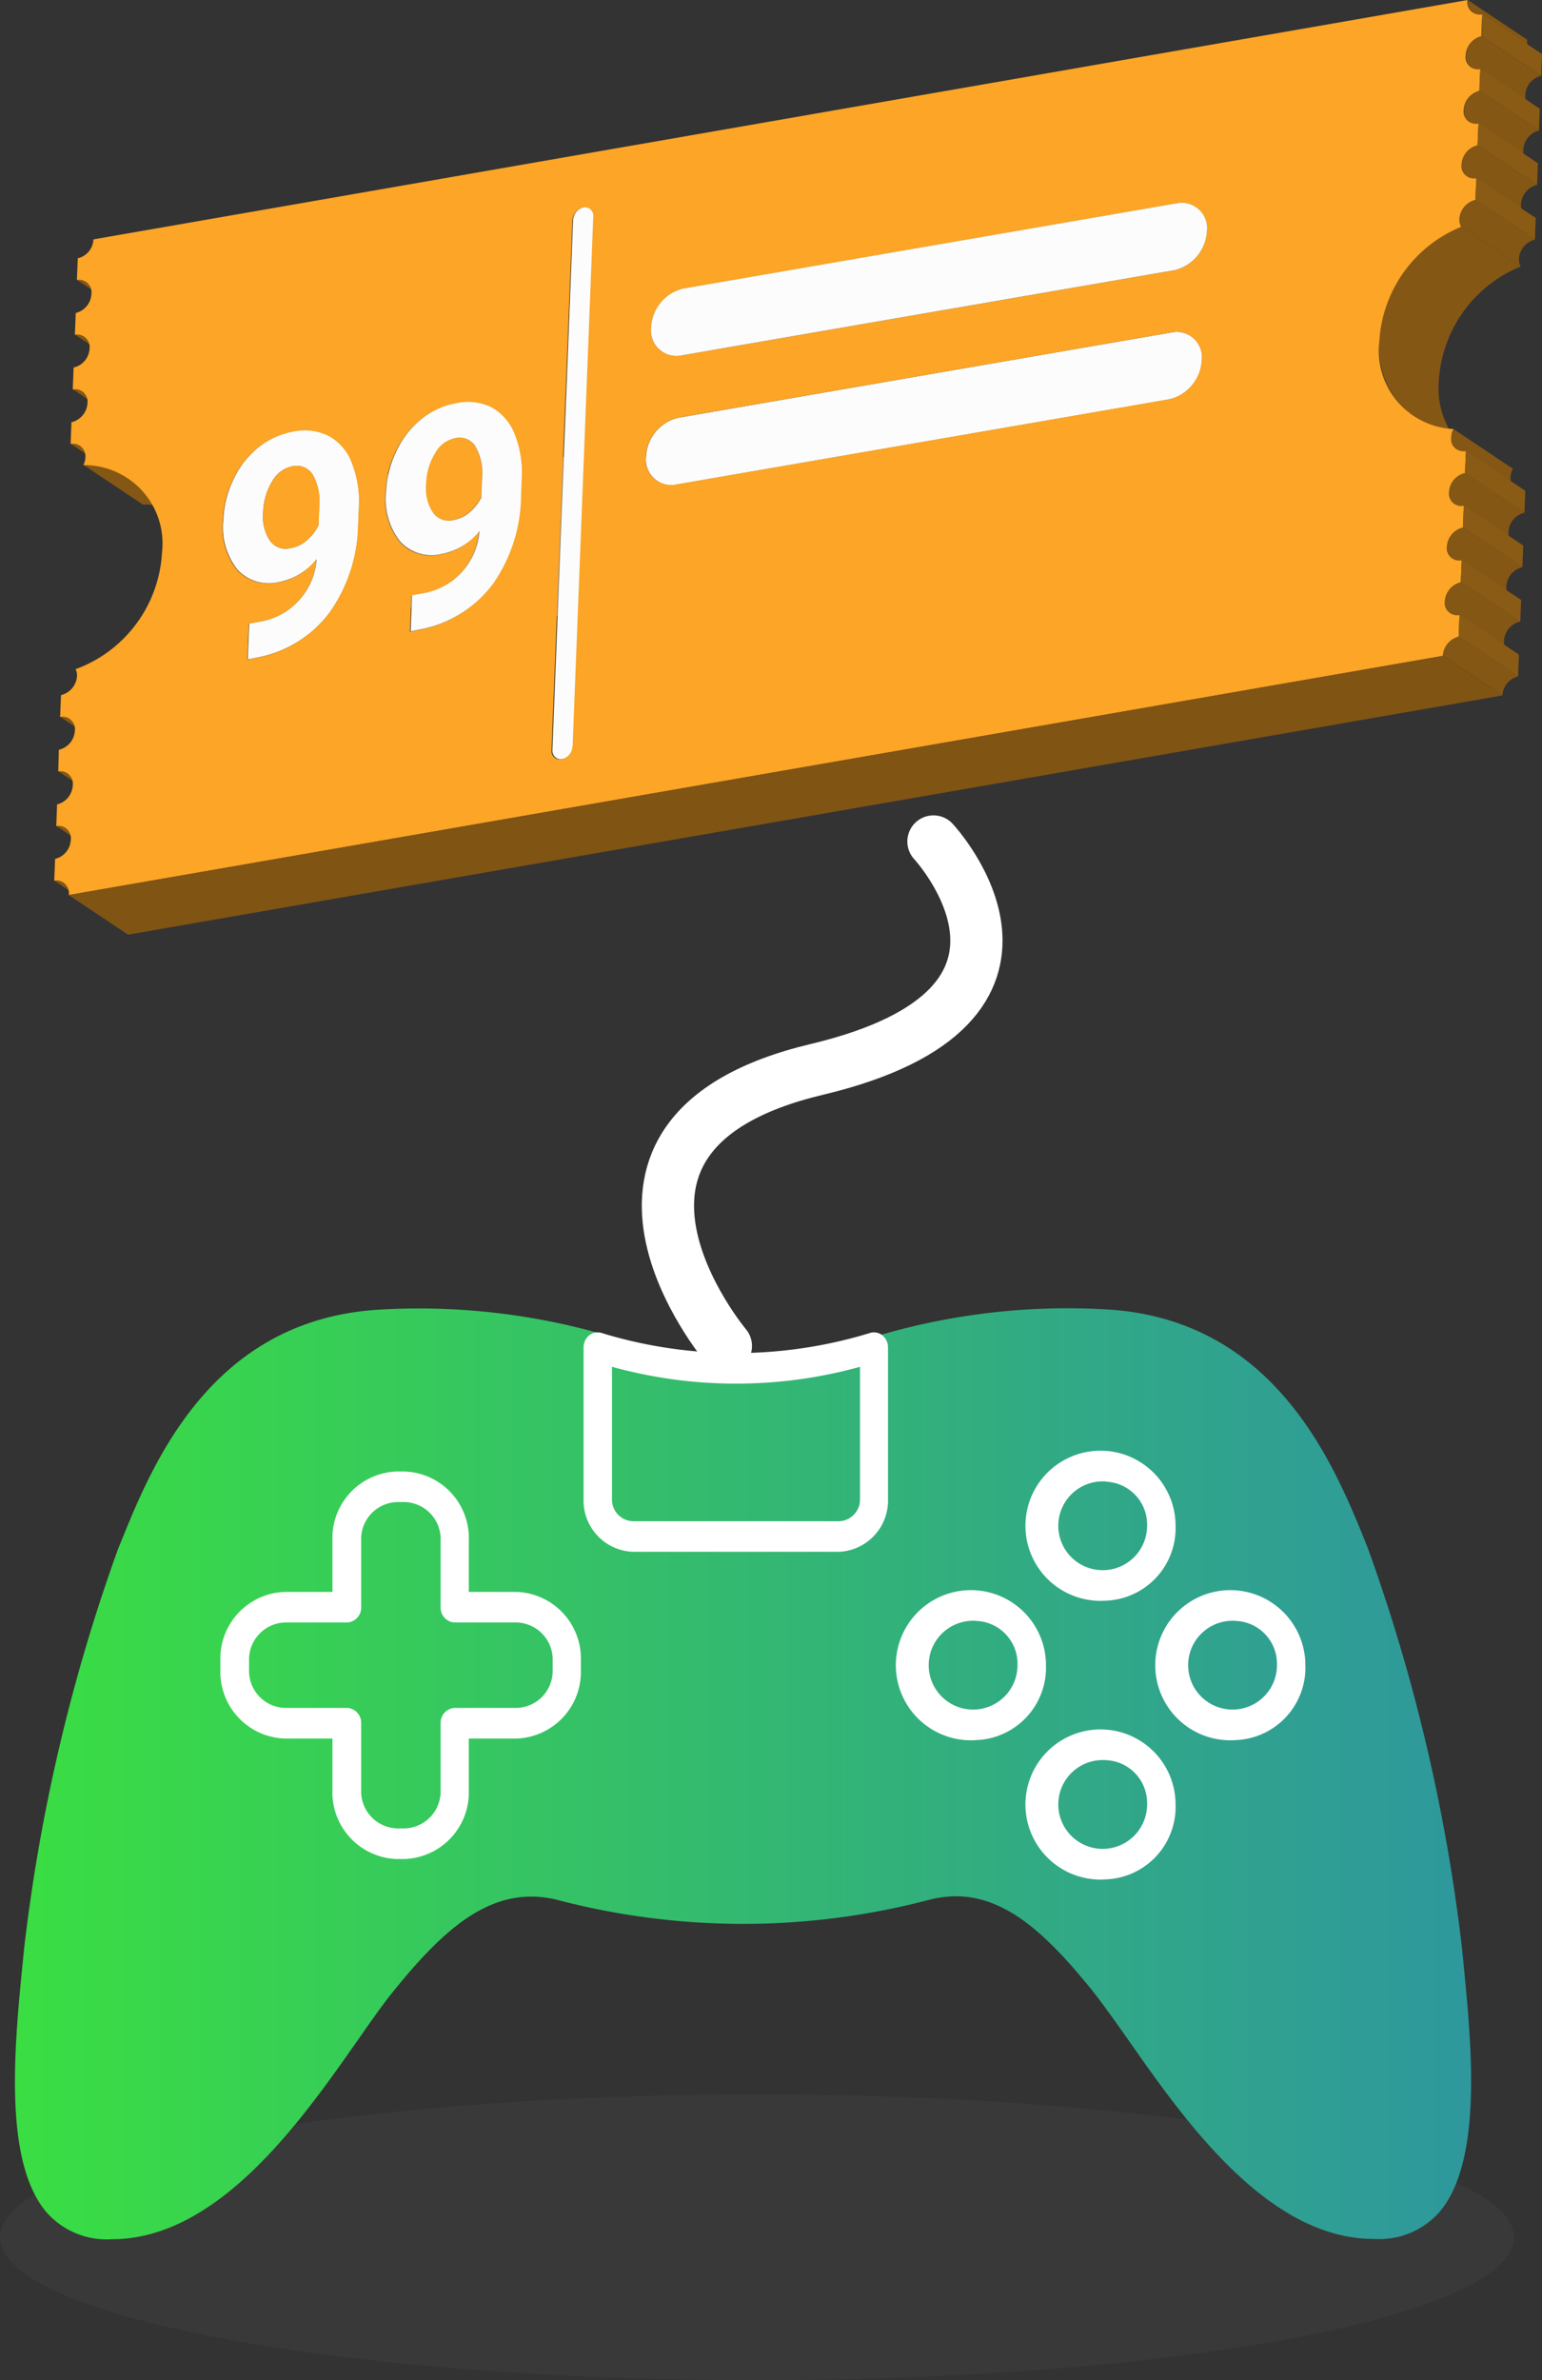 <svg xmlns="http://www.w3.org/2000/svg" xmlns:xlink="http://www.w3.org/1999/xlink" width="29.52" height="45.559" viewBox="0 0 29.52 45.559"><rect x="0" y="0" width="29.52" height="45.559" fill="#333333" stroke="none"/><defs><style>.a,.cf{fill:none;}.b{opacity:0.8;}.c{fill:#424242;opacity:0.5;}.d{isolation:isolate;}.e{clip-path:url(#a);}.f{fill:#855714;}.g{clip-path:url(#b);}.h{clip-path:url(#c);}.i{clip-path:url(#d);}.j{clip-path:url(#e);}.k{clip-path:url(#f);}.l{clip-path:url(#g);}.m{clip-path:url(#h);}.n{clip-path:url(#i);}.o{clip-path:url(#j);}.p{clip-path:url(#k);}.q{clip-path:url(#l);}.r{clip-path:url(#m);}.s{clip-path:url(#n);}.t{clip-path:url(#o);}.u{fill:#858585;}.v{clip-path:url(#p);}.w{clip-path:url(#q);}.x{clip-path:url(#r);}.y{clip-path:url(#s);}.z{clip-path:url(#t);}.aa{clip-path:url(#u);}.ab{clip-path:url(#v);}.ac{clip-path:url(#w);}.ad{fill:#8a5b15;}.ae{clip-path:url(#x);}.af{fill:#805413;}.ag{clip-path:url(#y);}.ah{fill:gray;}.ai{clip-path:url(#z);}.aj{clip-path:url(#aa);}.ak{fill:#8a8a8a;}.al{clip-path:url(#ab);}.am{clip-path:url(#ac);}.an{clip-path:url(#ad);}.ao{clip-path:url(#ae);}.ap{clip-path:url(#af);}.aq{clip-path:url(#ag);}.ar{fill:#fcfcfc;}.as{clip-path:url(#ah);}.at{clip-path:url(#ai);}.au{clip-path:url(#aj);}.av{clip-path:url(#ak);}.aw{clip-path:url(#al);}.ax{clip-path:url(#am);}.ay{clip-path:url(#an);}.az{clip-path:url(#ao);}.ba{clip-path:url(#ap);}.bb{clip-path:url(#aq);}.bc{clip-path:url(#ar);}.bd{clip-path:url(#as);}.be{clip-path:url(#at);}.bf{clip-path:url(#au);}.bg{clip-path:url(#av);}.bh{clip-path:url(#aw);}.bi{clip-path:url(#ax);}.bj{clip-path:url(#ay);}.bk{clip-path:url(#az);}.bl{clip-path:url(#ba);}.bm{clip-path:url(#bb);}.bn{clip-path:url(#bc);}.bo{clip-path:url(#bd);}.bp{clip-path:url(#be);}.bq{clip-path:url(#bf);}.br{clip-path:url(#bg);}.bs{clip-path:url(#bh);}.bt{clip-path:url(#bi);}.bu{clip-path:url(#bj);}.bv{clip-path:url(#bk);}.bw{clip-path:url(#bl);}.bx{clip-path:url(#bm);}.by{clip-path:url(#bn);}.bz{clip-path:url(#bo);}.ca{clip-path:url(#bp);}.cb{fill:#fca526;}.cc{clip-path:url(#bq);}.cd{clip-path:url(#br);}.ce{fill:url(#bs);}.cf{stroke:#fff;stroke-linecap:round;stroke-miterlimit:10;}.cg{fill:#fff;}</style><clipPath id="a"><path class="a" d="M1498.326,1213.93l1.137.759a.232.232,0,0,0-.172-.033l-1.138-.759A.233.233,0,0,1,1498.326,1213.93Z" transform="translate(-1498.154 -1213.893)"/></clipPath><clipPath id="b"><path class="a" d="M1498.241,1216.211l1.137.76a.237.237,0,0,0-.175-.034l-1.137-.76A.238.238,0,0,1,1498.241,1216.211Z" transform="translate(-1498.066 -1216.173)"/></clipPath><clipPath id="c"><path class="a" d="M1498.154,1218.492l1.138.759a.242.242,0,0,0-.177-.034l-1.137-.759A.242.242,0,0,1,1498.154,1218.492Z" transform="translate(-1497.977 -1218.454)"/></clipPath><clipPath id="d"><path class="a" d="M1498.064,1220.764l1.138.759a.237.237,0,0,0-.176-.033l-1.138-.759A.236.236,0,0,1,1498.064,1220.764Z" transform="translate(-1497.888 -1220.727)"/></clipPath><clipPath id="e"><path class="a" d="M1499.262,1221.856l1.138.759a1.454,1.454,0,0,0-.842-.239l-1.137-.759A1.454,1.454,0,0,1,1499.262,1221.856Z" transform="translate(-1498.42 -1221.618)"/></clipPath><clipPath id="f"><path class="a" d="M1497.63,1232.15l1.138.759a.243.243,0,0,0-.178-.033l-1.138-.759A.242.242,0,0,1,1497.63,1232.15Z" transform="translate(-1497.452 -1232.113)"/></clipPath><clipPath id="g"><path class="a" d="M1506.3,1221.638a1.713,1.713,0,0,0-.483.611l-1.138-.759a1.712,1.712,0,0,1,.483-.611Z" transform="translate(-1504.68 -1220.879)"/></clipPath><clipPath id="h"><path class="a" d="M1505.585,1222.969a1.926,1.926,0,0,0-.2.776l-1.138-.759a1.933,1.933,0,0,1,.2-.776Z" transform="translate(-1504.25 -1222.21)"/></clipPath><clipPath id="i"><path class="a" d="M1507.545,1220.976a1.5,1.5,0,0,0-.674.3l-1.137-.759a1.5,1.5,0,0,1,.674-.3Z" transform="translate(-1505.733 -1220.217)"/></clipPath><clipPath id="j"><path class="a" d="M1497.544,1234.421l1.138.759a.234.234,0,0,0-.172-.033l-1.137-.759A.233.233,0,0,1,1497.544,1234.421Z" transform="translate(-1497.372 -1234.384)"/></clipPath><clipPath id="k"><path class="a" d="M1497.457,1236.7l1.137.759a.236.236,0,0,0-.174-.032l-1.137-.76A.238.238,0,0,1,1497.457,1236.7Z" transform="translate(-1497.283 -1236.664)"/></clipPath><clipPath id="l"><path class="a" d="M1505.385,1224.659a1.312,1.312,0,0,0,.269.963l-1.138-.759a1.314,1.314,0,0,1-.269-.963Z" transform="translate(-1504.246 -1223.9)"/></clipPath><clipPath id="m"><path class="a" d="M1509.009,1221.04a1.03,1.03,0,0,0-.67-.087l-1.138-.759a1.031,1.031,0,0,1,.67.087Z" transform="translate(-1507.201 -1220.174)"/></clipPath><clipPath id="n"><path class="a" d="M1509.872,1221.21c-.024-.016-.049-.031-.074-.044l-1.138-.76c.026.014.051.028.074.045Z" transform="translate(-1508.66 -1220.406)"/></clipPath><clipPath id="o"><path class="a" d="M1506.752,1221.71l1.137.759a.369.369,0,0,0-.278-.05.569.569,0,0,0-.389.289,1.2,1.2,0,0,0-.173.6.829.829,0,0,0,.126.529.38.38,0,0,0,.1.1l-1.137-.759a.381.381,0,0,1-.1-.1.832.832,0,0,1-.125-.529,1.2,1.2,0,0,1,.173-.6.571.571,0,0,1,.389-.289A.368.368,0,0,1,1506.752,1221.71Z" transform="translate(-1505.911 -1221.653)"/></clipPath><clipPath id="p"><path class="a" d="M1508.88,1222.536a.424.424,0,0,1,.111.112l-1.138-.759a.428.428,0,0,0-.111-.113Z" transform="translate(-1507.743 -1221.777)"/></clipPath><clipPath id="q"><path class="a" d="M1505.973,1226.757a.762.762,0,0,0,.147.128l-1.137-.759a.748.748,0,0,1-.147-.128l.569.38.075.05.148.1.214.142A1.462,1.462,0,0,1,1505.973,1226.757Z" transform="translate(-1504.835 -1225.998)"/></clipPath><clipPath id="r"><path class="a" d="M1507.577,1225.747l-.033-.019-1.138-.759.033.019Z" transform="translate(-1506.407 -1224.968)"/></clipPath><clipPath id="s"><path class="a" d="M1497.364,1238.974l1.138.759a.229.229,0,0,0-.17-.033l-1.138-.759A.227.227,0,0,1,1497.364,1238.974Z" transform="translate(-1497.194 -1238.937)"/></clipPath><clipPath id="t"><path class="a" d="M1507.879,1225.8a.412.412,0,0,1-.263-.03l-1.137-.759a.413.413,0,0,0,.263.029Z" transform="translate(-1506.479 -1225.01)"/></clipPath><clipPath id="u"><path class="a" d="M1509.122,1222.781a1.05,1.05,0,0,1,.122.621l-1.137-.759a1.048,1.048,0,0,0-.122-.622l.569.38.222.149.144.1.069.046A.966.966,0,0,1,1509.122,1222.781Z" transform="translate(-1507.984 -1222.022)"/></clipPath><clipPath id="v"><path class="a" d="M1508.822,1220.5l1.137.759a1.019,1.019,0,0,1,.365.468l-1.138-.759A1.013,1.013,0,0,0,1508.822,1220.5Z" transform="translate(-1508.822 -1220.503)"/></clipPath><clipPath id="w"><path class="a" d="M1508.512,1225.486a.621.621,0,0,1-.323.159l-1.137-.759a.624.624,0,0,0,.323-.159Z" transform="translate(-1507.051 -1224.727)"/></clipPath><clipPath id="x"><path class="a" d="M1507.969,1224.113l1.137.759a.877.877,0,0,1-.214.282l-1.137-.759A.885.885,0,0,0,1507.969,1224.113Z" transform="translate(-1507.755 -1224.113)"/></clipPath><clipPath id="y"><path class="a" d="M1506.293,1226.649l-1.138-.759a.881.881,0,0,0,.66.107,1.191,1.191,0,0,0,.711-.437l1.138.759a1.2,1.2,0,0,1-.712.437A.883.883,0,0,1,1506.293,1226.649Z" transform="translate(-1505.155 -1225.56)"/></clipPath><clipPath id="z"><path class="a" d="M1509.617,1221.523l1.138.759a1.992,1.992,0,0,1,.134.849l-1.138-.759A1.992,1.992,0,0,0,1509.617,1221.523Z" transform="translate(-1509.617 -1221.523)"/></clipPath><clipPath id="aa"><path class="a" d="M1513.088,1220.465a1.684,1.684,0,0,0-.484.611l-1.137-.759a1.678,1.678,0,0,1,.483-.611Z" transform="translate(-1511.467 -1219.706)"/></clipPath><clipPath id="ab"><path class="a" d="M1506.819,1225.56l1.138.759a1.3,1.3,0,0,1-1.122,1.2l-1.138-.759A1.3,1.3,0,0,0,1506.819,1225.56Z" transform="translate(-1505.697 -1225.56)"/></clipPath><clipPath id="ac"><path class="a" d="M1512.372,1221.8a1.935,1.935,0,0,0-.2.776l-1.137-.759a1.926,1.926,0,0,1,.2-.776Z" transform="translate(-1511.037 -1221.037)"/></clipPath><clipPath id="ad"><path class="a" d="M1520.186,1211.623a.269.269,0,0,0-.209.246l-1.138-.759a.27.27,0,0,1,.209-.247h0l1.137.759Z" transform="translate(-1518.839 -1210.864)"/></clipPath><clipPath id="ae"><path class="a" d="M1514.331,1219.8a1.5,1.5,0,0,0-.674.3l-1.138-.759a1.5,1.5,0,0,1,.674-.3Z" transform="translate(-1512.519 -1219.044)"/></clipPath><clipPath id="af"><path class="a" d="M1520.549,1211.643a.158.158,0,0,0-.117-.023l-1.137-.759a.157.157,0,0,1,.117.023Z" transform="translate(-1519.295 -1210.858)"/></clipPath><clipPath id="ag"><path class="a" d="M1519.549,1210.914l1.138.759a.173.173,0,0,1,.072.155l-1.138-.759A.174.174,0,0,0,1519.549,1210.914Z" transform="translate(-1519.549 -1210.914)"/></clipPath><clipPath id="ah"><path class="a" d="M1507.609,1224.034l1.138.759a2.989,2.989,0,0,1-.544,1.711,2.257,2.257,0,0,1-1.387.867l-1.138-.759a2.254,2.254,0,0,0,1.387-.866A2.985,2.985,0,0,0,1507.609,1224.034Z" transform="translate(-1505.678 -1224.034)"/></clipPath><clipPath id="ai"><path class="a" d="M1512.172,1223.486a1.314,1.314,0,0,0,.268.963l-1.137-.759a1.311,1.311,0,0,1-.269-.963Z" transform="translate(-1511.032 -1222.727)"/></clipPath><clipPath id="aj"><path class="a" d="M1515.8,1219.867a1.029,1.029,0,0,0-.669-.087l-1.138-.759a1.031,1.031,0,0,1,.67.087Z" transform="translate(-1513.988 -1219.001)"/></clipPath><clipPath id="ak"><path class="a" d="M1516.653,1220.033c-.022-.015-.045-.028-.069-.041l-1.137-.759c.023.013.046.027.068.042Z" transform="translate(-1515.447 -1219.233)"/></clipPath><clipPath id="al"><path class="a" d="M1513.536,1220.536l1.137.76a.37.37,0,0,0-.279-.049.566.566,0,0,0-.385.288,1.2,1.2,0,0,0-.172.6.829.829,0,0,0,.125.529l-1.137-.759a.825.825,0,0,1-.125-.529,1.186,1.186,0,0,1,.172-.6.566.566,0,0,1,.385-.289A.374.374,0,0,1,1513.536,1220.536Z" transform="translate(-1512.699 -1220.48)"/></clipPath><clipPath id="am"><path class="a" d="M1515.661,1221.361a.413.413,0,0,1,.11.114l-1.138-.759a.4.4,0,0,0-.11-.114Z" transform="translate(-1514.524 -1220.602)"/></clipPath><clipPath id="an"><path class="a" d="M1512.76,1225.584a.776.776,0,0,0,.148.13l-1.137-.76a.778.778,0,0,1-.148-.13l.569.38.075.05.074.05.146.1.141.094A1.315,1.315,0,0,1,1512.76,1225.584Z" transform="translate(-1511.622 -1224.825)"/></clipPath><clipPath id="ao"><path class="a" d="M1514.211,1224.436l-1.138-.759a.371.371,0,0,1-.1-.1l1.137.759A.365.365,0,0,0,1514.211,1224.436Z" transform="translate(-1512.974 -1223.575)"/></clipPath><clipPath id="ap"><path class="a" d="M1514.763,1220.85l1.138.759a1.021,1.021,0,0,1,.125.621l-1.138-.759A1.019,1.019,0,0,0,1514.763,1220.85Z" transform="translate(-1514.763 -1220.85)"/></clipPath><clipPath id="aq"><path class="a" d="M1515.6,1219.323l1.138.759a1.028,1.028,0,0,1,.37.471l-1.137-.759A1.028,1.028,0,0,0,1515.6,1219.323Z" transform="translate(-1515.596 -1219.323)"/></clipPath><clipPath id="ar"><path class="a" d="M1514.328,1224.424l-1.138-.759a.4.4,0,0,0,.3.048.622.622,0,0,0,.323-.159l1.137.759a.622.622,0,0,1-.323.159A.4.4,0,0,1,1514.328,1224.424Z" transform="translate(-1513.19 -1223.554)"/></clipPath><clipPath id="as"><path class="a" d="M1514.756,1222.94l1.137.759a.885.885,0,0,1-.214.282l-1.137-.759A.9.9,0,0,0,1514.756,1222.94Z" transform="translate(-1514.542 -1222.94)"/></clipPath><clipPath id="at"><path class="a" d="M1513.081,1225.477l-1.137-.76a.873.873,0,0,0,.658.106,1.194,1.194,0,0,0,.712-.436l1.137.759a1.192,1.192,0,0,1-.711.437A.88.88,0,0,1,1513.081,1225.477Z" transform="translate(-1511.944 -1224.387)"/></clipPath><clipPath id="au"><path class="a" d="M1516.4,1220.35l1.137.759a2,2,0,0,1,.131.849l-1.137-.759A2,2,0,0,0,1516.4,1220.35Z" transform="translate(-1516.404 -1220.35)"/></clipPath><clipPath id="av"><path class="a" d="M1513.606,1224.387l1.137.759a1.305,1.305,0,0,1-1.122,1.2l-1.137-.759A1.306,1.306,0,0,0,1513.606,1224.387Z" transform="translate(-1512.484 -1224.387)"/></clipPath><clipPath id="aw"><path class="a" d="M1514.392,1222.862l1.137.76a2.979,2.979,0,0,1-.54,1.71,2.265,2.265,0,0,1-1.387.866l-1.137-.759a2.261,2.261,0,0,0,1.386-.867A2.982,2.982,0,0,0,1514.392,1222.862Z" transform="translate(-1512.465 -1222.862)"/></clipPath><clipPath id="ax"><path class="a" d="M1523.231,1215.761a.523.523,0,0,0,.217.471l-1.138-.759a.524.524,0,0,1-.216-.47l1.137.759-1.137-.759h0a.8.8,0,0,1,.623-.742l1.137.759A.8.8,0,0,0,1523.231,1215.761Z" transform="translate(-1522.093 -1214.26)"/></clipPath><clipPath id="ay"><path class="a" d="M1523.7,1217.661l-1.138-.759a.486.486,0,0,0,.357.069l1.138.759A.484.484,0,0,1,1523.7,1217.661Z" transform="translate(-1522.565 -1216.902)"/></clipPath><clipPath id="az"><path class="a" d="M1523.021,1221.144a.524.524,0,0,0,.217.47l-1.137-.759a.524.524,0,0,1-.217-.471l1.137.759-1.137-.759h0a.805.805,0,0,1,.623-.742l1.138.759A.8.8,0,0,0,1523.021,1221.144Z" transform="translate(-1521.883 -1219.643)"/></clipPath><clipPath id="ba"><path class="a" d="M1523.493,1223.044l-1.137-.759a.484.484,0,0,0,.357.069l1.137.759A.485.485,0,0,1,1523.493,1223.044Z" transform="translate(-1522.356 -1222.285)"/></clipPath><clipPath id="bb"><path class="a" d="M1519.116,1234.246a.174.174,0,0,0,.072.158l-1.138-.759a.175.175,0,0,1-.072-.158Z" transform="translate(-1517.979 -1233.487)"/></clipPath><clipPath id="bc"><path class="a" d="M1519.274,1234.324l-1.138-.759a.16.16,0,0,0,.12.023.269.269,0,0,0,.206-.249l1.137.759a.269.269,0,0,1-.206.249A.161.161,0,0,1,1519.274,1234.324Z" transform="translate(-1518.136 -1233.338)"/></clipPath><clipPath id="bd"><path class="a" d="M1545.16,1211.453c-.047-.01-.093-.062-.133-.089l-.436-.291-.569-.38a.485.485,0,0,1,.359.069l1.138.759A.486.486,0,0,0,1545.16,1211.453Z" transform="translate(-1544.023 -1210.685)"/></clipPath><clipPath id="be"><path class="a" d="M1544.323,1210.854l1.138.759a.518.518,0,0,1,.214.466.809.809,0,0,1-.623.746l-1.138-.76a.808.808,0,0,0,.624-.746A.518.518,0,0,0,1544.323,1210.854Z" transform="translate(-1543.914 -1210.854)"/></clipPath><clipPath id="bf"><path class="a" d="M1544.951,1216.837c-.023,0-.046-.03-.066-.044l-.137-.091-.144-.1-.073-.049-.149-.1-.569-.38a.489.489,0,0,1,.359.069l1.137.759A.488.488,0,0,0,1544.951,1216.837Z" transform="translate(-1543.813 -1216.069)"/></clipPath><clipPath id="bg"><path class="a" d="M1544.114,1216.237l1.137.759a.521.521,0,0,1,.215.467.809.809,0,0,1-.624.746l-1.138-.759a.808.808,0,0,0,.624-.746A.518.518,0,0,0,1544.114,1216.237Z" transform="translate(-1543.704 -1216.237)"/></clipPath><clipPath id="bh"><path class="a" d="M1557.4,1203.228l-1.137-.759a.268.268,0,0,1-.107-.243l1.137.759A.268.268,0,0,0,1557.4,1203.228Z" transform="translate(-1556.159 -1202.226)"/></clipPath><clipPath id="bi"><path class="a" d="M1557.321,1205.091l-1.137-.759a.26.26,0,0,1-.106-.232.394.394,0,0,1,.3-.366l1.137.759a.394.394,0,0,0-.3.366A.259.259,0,0,0,1557.321,1205.091Z" transform="translate(-1556.077 -1203.734)"/></clipPath><clipPath id="bj"><path class="a" d="M1557.231,1207.366l-1.137-.759a.251.251,0,0,1-.1-.227.4.4,0,0,1,.3-.366l1.137.759a.4.4,0,0,0-.3.366A.253.253,0,0,0,1557.231,1207.366Z" transform="translate(-1555.988 -1206.014)"/></clipPath><clipPath id="bk"><path class="a" d="M1557.144,1209.642l-1.137-.759a.258.258,0,0,1-.107-.231.4.4,0,0,1,.306-.367l1.138.76a.4.4,0,0,0-.307.366A.259.259,0,0,0,1557.144,1209.642Z" transform="translate(-1555.9 -1208.285)"/></clipPath><clipPath id="bl"><path class="a" d="M1554.27,1216.079l-1.138-.759a1.6,1.6,0,0,1-.663-1.441,2.525,2.525,0,0,1,1.567-2.194l1.138.759a2.524,2.524,0,0,0-1.567,2.194A1.6,1.6,0,0,0,1554.27,1216.079Z" transform="translate(-1552.468 -1211.685)"/></clipPath><clipPath id="bm"><path class="a" d="M1556.706,1221.266l-1.137-.759a.252.252,0,0,1-.1-.227.357.357,0,0,1,.045-.161l1.138.76a.349.349,0,0,0-.046.161A.251.251,0,0,0,1556.706,1221.266Z" transform="translate(-1555.464 -1220.119)"/></clipPath><clipPath id="bn"><path class="a" d="M1556.619,1223.305l-1.138-.759a.256.256,0,0,1-.105-.231.4.4,0,0,1,.306-.363l1.137.759a.4.4,0,0,0-.306.363A.256.256,0,0,0,1556.619,1223.305Z" transform="translate(-1555.375 -1221.952)"/></clipPath><clipPath id="bo"><path class="a" d="M1556.529,1225.578l-1.138-.759a.253.253,0,0,1-.1-.227.4.4,0,0,1,.306-.366l1.138.759a.4.4,0,0,0-.307.366A.252.252,0,0,0,1556.529,1225.578Z" transform="translate(-1555.286 -1224.225)"/></clipPath><clipPath id="bp"><path class="a" d="M1556.442,1227.858l-1.138-.759a.254.254,0,0,1-.106-.227.4.4,0,0,1,.306-.367l1.138.759a.4.4,0,0,0-.306.367A.252.252,0,0,0,1556.442,1227.858Z" transform="translate(-1555.198 -1226.505)"/></clipPath><clipPath id="bq"><path class="a" d="M1556.117,1210.566l1.138.759a.4.4,0,0,0-.306.367.28.28,0,0,0,.033.147l-1.138-.759a.286.286,0,0,1-.034-.147A.4.4,0,0,1,1556.117,1210.566Z" transform="translate(-1555.811 -1210.566)"/></clipPath><clipPath id="br"><path class="a" d="M1555.42,1228.778l1.137.759a.4.4,0,0,0-.3.366l-1.138-.759A.4.4,0,0,1,1555.42,1228.778Z" transform="translate(-1555.117 -1228.778)"/></clipPath><linearGradient id="bs" y1="0.5" x2="1" y2="0.5" gradientUnits="objectBoundingBox"><stop offset="0" stop-color="#ffa726"/><stop offset="0" stop-color="#c3bb31"/><stop offset="0" stop-color="#3adf41"/><stop offset="0.614" stop-color="#32b07c"/><stop offset="1" stop-color="#2e979e"/></linearGradient></defs><g class="b" transform="translate(0 40.089)"><ellipse class="c" cx="14.491" cy="2.735" rx="14.491" ry="2.735"/></g><g transform="translate(1.036 0)"><g class="d"><g class="d" transform="translate(0.441 5.355)"><g class="e"><g class="d"><path class="f" d="M1498.326,1213.93l1.138.759a.234.234,0,0,0-.172-.033l-1.138-.759a.233.233,0,0,1,.172.033" transform="translate(-1498.154 -1213.893)"/></g></g></g><g class="d" transform="translate(0.4 6.402)"><g class="g"><g class="d"><path class="f" d="M1498.241,1216.211l1.137.759a.238.238,0,0,0-.175-.034l-1.137-.76a.238.238,0,0,1,.175.034" transform="translate(-1498.066 -1216.173)"/></g></g></g><g class="d" transform="translate(0.359 7.449)"><g class="h"><g class="d"><path class="f" d="M1498.154,1218.492l1.138.759a.242.242,0,0,0-.177-.034l-1.137-.759a.242.242,0,0,1,.177.034" transform="translate(-1497.977 -1218.454)"/></g></g></g><g class="d" transform="translate(0.319 8.492)"><g class="i"><g class="d"><path class="f" d="M1498.064,1220.764l1.138.759a.237.237,0,0,0-.176-.033l-1.138-.759a.236.236,0,0,1,.176.033" transform="translate(-1497.888 -1220.727)"/></g></g></g><g class="d" transform="translate(0.563 8.901)"><g class="j"><g class="d"><path class="f" d="M1499.262,1221.856l1.138.759a1.454,1.454,0,0,0-.842-.239l-1.137-.759a1.454,1.454,0,0,1,.842.239" transform="translate(-1498.42 -1221.618)"/></g></g></g><g class="d" transform="translate(0.118 13.718)"><g class="k"><g class="d"><path class="f" d="M1497.63,1232.15l1.138.759a.243.243,0,0,0-.178-.033l-1.138-.759a.242.242,0,0,1,.178.033" transform="translate(-1497.452 -1232.113)"/></g></g></g><g class="d" transform="translate(3.436 8.562)"><g class="l"><g class="d" transform="translate(-0.199 -0.324)"><path class="f" d="M1506.346,1220.325l1.138.759c-.024-.016-.049-.031-.074-.044a1.03,1.03,0,0,0-.67-.087,1.5,1.5,0,0,0-.674.3,1.713,1.713,0,0,0-.483.611,1.925,1.925,0,0,0-.2.776,1.312,1.312,0,0,0,.269.963.749.749,0,0,0,.146.128l-1.137-.759a.753.753,0,0,1-.147-.129,1.313,1.313,0,0,1-.269-.963,1.937,1.937,0,0,1,.2-.776,1.714,1.714,0,0,1,.483-.611,1.5,1.5,0,0,1,.674-.3,1.031,1.031,0,0,1,.67.087c.026.014.051.029.074.045" transform="translate(-1504.246 -1220.174)"/></g></g></g><g class="d" transform="translate(3.239 9.173)"><g class="m"><g class="d" transform="translate(-0.002 -0.934)"><path class="f" d="M1506.346,1220.325l1.138.759c-.024-.016-.049-.031-.074-.044a1.03,1.03,0,0,0-.67-.087,1.5,1.5,0,0,0-.674.3,1.713,1.713,0,0,0-.483.611,1.925,1.925,0,0,0-.2.776,1.312,1.312,0,0,0,.269.963.749.749,0,0,0,.146.128l-1.137-.759a.753.753,0,0,1-.147-.129,1.313,1.313,0,0,1-.269-.963,1.937,1.937,0,0,1,.2-.776,1.714,1.714,0,0,1,.483-.611,1.5,1.5,0,0,1,.674-.3,1.031,1.031,0,0,1,.67.087c.026.014.051.029.074.045" transform="translate(-1504.246 -1220.174)"/></g></g></g><g class="d" transform="translate(3.919 8.258)"><g class="n"><g class="d" transform="translate(-0.683 -0.02)"><path class="f" d="M1506.346,1220.325l1.138.759c-.024-.016-.049-.031-.074-.044a1.03,1.03,0,0,0-.67-.087,1.5,1.5,0,0,0-.674.3,1.713,1.713,0,0,0-.483.611,1.925,1.925,0,0,0-.2.776,1.312,1.312,0,0,0,.269.963.749.749,0,0,0,.146.128l-1.137-.759a.753.753,0,0,1-.147-.129,1.313,1.313,0,0,1-.269-.963,1.937,1.937,0,0,1,.2-.776,1.714,1.714,0,0,1,.483-.611,1.5,1.5,0,0,1,.674-.3,1.031,1.031,0,0,1,.67.087c.026.014.051.029.074.045" transform="translate(-1504.246 -1220.174)"/></g></g></g><g class="d" transform="translate(0.082 14.76)"><g class="o"><g class="d"><path class="f" d="M1497.544,1234.421l1.138.759a.234.234,0,0,0-.172-.033l-1.137-.759a.233.233,0,0,1,.172.033" transform="translate(-1497.372 -1234.384)"/></g></g></g><g class="d" transform="translate(0.041 15.807)"><g class="p"><g class="d"><path class="f" d="M1497.457,1236.7l1.137.759a.236.236,0,0,0-.174-.032l-1.137-.76a.238.238,0,0,1,.174.033" transform="translate(-1497.283 -1236.664)"/></g></g></g><g class="d" transform="translate(3.237 9.948)"><g class="q"><g class="d" transform="translate(0 -1.71)"><path class="f" d="M1506.346,1220.325l1.138.759c-.024-.016-.049-.031-.074-.044a1.03,1.03,0,0,0-.67-.087,1.5,1.5,0,0,0-.674.3,1.713,1.713,0,0,0-.483.611,1.925,1.925,0,0,0-.2.776,1.312,1.312,0,0,0,.269.963.749.749,0,0,0,.146.128l-1.137-.759a.753.753,0,0,1-.147-.129,1.313,1.313,0,0,1-.269-.963,1.937,1.937,0,0,1,.2-.776,1.714,1.714,0,0,1,.483-.611,1.5,1.5,0,0,1,.674-.3,1.031,1.031,0,0,1,.67.087c.026.014.051.029.074.045" transform="translate(-1504.246 -1220.174)"/></g></g></g><g class="d" transform="translate(4.593 8.238)"><g class="r"><g class="d" transform="translate(-1.356)"><path class="f" d="M1506.346,1220.325l1.138.759c-.024-.016-.049-.031-.074-.044a1.03,1.03,0,0,0-.67-.087,1.5,1.5,0,0,0-.674.3,1.713,1.713,0,0,0-.483.611,1.925,1.925,0,0,0-.2.776,1.312,1.312,0,0,0,.269.963.749.749,0,0,0,.146.128l-1.137-.759a.753.753,0,0,1-.147-.129,1.313,1.313,0,0,1-.269-.963,1.937,1.937,0,0,1,.2-.776,1.714,1.714,0,0,1,.483-.611,1.5,1.5,0,0,1,.674-.3,1.031,1.031,0,0,1,.67.087c.026.014.051.029.074.045" transform="translate(-1504.246 -1220.174)"/></g></g></g><g class="d" transform="translate(5.263 8.345)"><g class="s"><g class="d" transform="translate(-2.026 -0.106)"><path class="f" d="M1506.346,1220.325l1.138.759c-.024-.016-.049-.031-.074-.044a1.03,1.03,0,0,0-.67-.087,1.5,1.5,0,0,0-.674.3,1.713,1.713,0,0,0-.483.611,1.925,1.925,0,0,0-.2.776,1.312,1.312,0,0,0,.269.963.749.749,0,0,0,.146.128l-1.137-.759a.753.753,0,0,1-.147-.129,1.313,1.313,0,0,1-.269-.963,1.937,1.937,0,0,1,.2-.776,1.714,1.714,0,0,1,.483-.611,1.5,1.5,0,0,1,.674-.3,1.031,1.031,0,0,1,.67.087c.026.014.051.029.074.045" transform="translate(-1504.246 -1220.174)"/></g></g></g><g class="d" transform="translate(4.001 8.917)"><g class="t"><g class="d"><path class="u" d="M1506.752,1221.71l1.137.759a.369.369,0,0,0-.278-.05.569.569,0,0,0-.389.289,1.2,1.2,0,0,0-.173.6.829.829,0,0,0,.126.529.38.38,0,0,0,.1.1l-1.137-.759a.381.381,0,0,1-.1-.1.832.832,0,0,1-.125-.529,1.2,1.2,0,0,1,.173-.6.571.571,0,0,1,.389-.289.368.368,0,0,1,.278.05" transform="translate(-1505.911 -1221.653)"/></g></g></g><g class="d" transform="translate(4.842 8.974)"><g class="v"><g class="d"><path class="f" d="M1507.743,1221.777l1.137.759a.424.424,0,0,1,.111.112,1.051,1.051,0,0,1,.121.622l-1.137-.759a1.05,1.05,0,0,0-.122-.621.421.421,0,0,0-.111-.113" transform="translate(-1507.743 -1221.777)"/></g></g></g><g class="d" transform="translate(3.507 10.911)"><g class="w"><g class="d" transform="translate(-0.27 -2.673)"><path class="f" d="M1506.346,1220.325l1.138.759c-.024-.016-.049-.031-.074-.044a1.03,1.03,0,0,0-.67-.087,1.5,1.5,0,0,0-.674.3,1.713,1.713,0,0,0-.483.611,1.925,1.925,0,0,0-.2.776,1.312,1.312,0,0,0,.269.963.749.749,0,0,0,.146.128l-1.137-.759a.753.753,0,0,1-.147-.129,1.313,1.313,0,0,1-.269-.963,1.937,1.937,0,0,1,.2-.776,1.714,1.714,0,0,1,.483-.611,1.5,1.5,0,0,1,.674-.3,1.031,1.031,0,0,1,.67.087c.026.014.051.029.074.045" transform="translate(-1504.246 -1220.174)"/></g></g></g><g class="d" transform="translate(4.229 10.438)"><g class="x"><g class="d" transform="translate(0 -0.111)"><path class="f" d="M1507.026,1224.727l1.137.759a.621.621,0,0,1-.323.159.393.393,0,0,1-.3-.049l-1.138-.759a.4.4,0,0,0,.3.049.625.625,0,0,0,.323-.159" transform="translate(-1506.407 -1224.727)"/></g></g></g><g class="d" transform="translate(0 16.85)"><g class="y"><g class="d"><path class="f" d="M1497.364,1238.974l1.138.759a.229.229,0,0,0-.17-.033l-1.138-.759a.227.227,0,0,1,.17.032" transform="translate(-1497.194 -1238.937)"/></g></g></g><g class="d" transform="translate(4.262 10.458)"><g class="z"><g class="d" transform="translate(-0.033 -0.13)"><path class="f" d="M1507.026,1224.727l1.137.759a.621.621,0,0,1-.323.159.393.393,0,0,1-.3-.049l-1.138-.759a.4.4,0,0,0,.3.049.625.625,0,0,0,.323-.159" transform="translate(-1506.407 -1224.727)"/></g></g></g><g class="d" transform="translate(4.953 9.086)"><g class="aa"><g class="d" transform="translate(-0.111 -0.112)"><path class="f" d="M1507.743,1221.777l1.137.759a.424.424,0,0,1,.111.112,1.051,1.051,0,0,1,.121.622l-1.137-.759a1.05,1.05,0,0,0-.122-.621.421.421,0,0,0-.111-.113" transform="translate(-1507.743 -1221.777)"/></g></g></g><g class="d" transform="translate(5.337 8.389)"><g class="ab"><g class="d"><path class="u" d="M1508.822,1220.5l1.137.759a1.019,1.019,0,0,1,.365.468l-1.138-.759a1.013,1.013,0,0,0-.365-.468" transform="translate(-1508.822 -1220.503)"/></g></g></g><g class="d" transform="translate(4.524 10.328)"><g class="ac"><g class="d" transform="translate(-0.296)"><path class="f" d="M1507.026,1224.727l1.137.759a.621.621,0,0,1-.323.159.393.393,0,0,1-.3-.049l-1.138-.759a.4.4,0,0,0,.3.049.625.625,0,0,0,.323-.159" transform="translate(-1506.407 -1224.727)"/></g></g></g><g transform="translate(5.061 9.708)"><path class="ad" d="M1508.234,1223.375l1.137.759-.013.339-1.138-.759Z" transform="translate(-1508.221 -1223.375)"/></g><g class="d" transform="translate(4.847 10.046)"><g class="ae"><g class="d"><path class="f" d="M1507.969,1224.113l1.137.759a.877.877,0,0,1-.214.282l-1.137-.759a.885.885,0,0,0,.214-.282" transform="translate(-1507.755 -1224.113)"/></g></g></g><g transform="translate(3.734 11.906)"><path class="af" d="M1505.5,1228.164l1.138.759-.169.033-1.138-.759Z" transform="translate(-1505.33 -1228.164)"/></g><g transform="translate(3.708 11.939)"><path class="ad" d="M1505.3,1228.236l1.138.759-.027.685-1.138-.759Z" transform="translate(-1505.272 -1228.236)"/></g><g class="d" transform="translate(3.654 10.71)"><g class="ag"><g class="d"><path class="u" d="M1506.526,1225.56l1.138.759a1.2,1.2,0,0,1-.712.437.883.883,0,0,1-.659-.107l-1.138-.759a.881.881,0,0,0,.66.107,1.191,1.191,0,0,0,.711-.437" transform="translate(-1505.155 -1225.56)"/></g></g></g><g transform="translate(3.708 12.588)"><path class="ah" d="M1505.458,1229.65l1.137.759-.186.036-1.138-.759Z" transform="translate(-1505.272 -1229.65)"/></g><g class="d" transform="translate(5.702 8.857)"><g class="ai"><g class="d"><path class="u" d="M1509.617,1221.523l1.138.759a1.992,1.992,0,0,1,.134.849l-1.138-.759a1.992,1.992,0,0,0-.135-.849" transform="translate(-1509.617 -1221.523)"/></g></g></g><g class="d" transform="translate(6.551 8.023)"><g class="aj"><g class="d" transform="translate(-0.199 -0.324)"><path class="f" d="M1513.127,1219.149l1.138.759c-.022-.015-.045-.029-.069-.041a1.029,1.029,0,0,0-.669-.087,1.5,1.5,0,0,0-.674.3,1.681,1.681,0,0,0-.484.611,1.934,1.934,0,0,0-.2.776,1.314,1.314,0,0,0,.268.963.787.787,0,0,0,.148.13l-1.137-.76a.756.756,0,0,1-.148-.13,1.31,1.31,0,0,1-.269-.963,1.932,1.932,0,0,1,.2-.776,1.682,1.682,0,0,1,.483-.611,1.5,1.5,0,0,1,.674-.3,1.03,1.03,0,0,1,.67.087c.023.013.047.027.068.041" transform="translate(-1511.032 -1219.001)"/></g></g></g><g transform="translate(5.825 9.706)"><path class="ak" d="M1509.9,1223.372l1.137.759-.012.3-1.137-.759Z" transform="translate(-1509.884 -1223.372)"/></g><g class="d" transform="translate(3.903 10.71)"><g class="al"><g class="d"><path class="f" d="M1506.819,1225.56l1.138.759a1.3,1.3,0,0,1-1.122,1.2l-1.138-.759a1.3,1.3,0,0,0,1.122-1.2" transform="translate(-1505.697 -1225.56)"/></g></g></g><g class="d" transform="translate(6.354 8.634)"><g class="am"><g class="d" transform="translate(-0.002 -0.934)"><path class="f" d="M1513.127,1219.149l1.138.759c-.022-.015-.045-.029-.069-.041a1.029,1.029,0,0,0-.669-.087,1.5,1.5,0,0,0-.674.3,1.681,1.681,0,0,0-.484.611,1.934,1.934,0,0,0-.2.776,1.314,1.314,0,0,0,.268.963.787.787,0,0,0,.148.13l-1.137-.76a.756.756,0,0,1-.148-.13,1.31,1.31,0,0,1-.269-.963,1.932,1.932,0,0,1,.2-.776,1.682,1.682,0,0,1,.483-.611,1.5,1.5,0,0,1,.674-.3,1.03,1.03,0,0,1,.67.087c.023.013.047.027.068.041" transform="translate(-1511.032 -1219.001)"/></g></g></g><g class="d" transform="translate(9.935 3.965)"><g class="an"><g class="d" transform="translate(0 -0.003)"><path class="f" d="M1519.165,1210.884l1.138.759a.158.158,0,0,0-.117-.023.269.269,0,0,0-.209.247l-1.138-.759a.27.27,0,0,1,.209-.246.156.156,0,0,1,.116.023" transform="translate(-1518.839 -1210.858)"/></g></g></g><g class="d" transform="translate(7.034 7.719)"><g class="ao"><g class="d" transform="translate(-0.682 -0.02)"><path class="f" d="M1513.127,1219.149l1.138.759c-.022-.015-.045-.029-.069-.041a1.029,1.029,0,0,0-.669-.087,1.5,1.5,0,0,0-.674.3,1.681,1.681,0,0,0-.484.611,1.934,1.934,0,0,0-.2.776,1.314,1.314,0,0,0,.268.963.787.787,0,0,0,.148.13l-1.137-.76a.756.756,0,0,1-.148-.13,1.31,1.31,0,0,1-.269-.963,1.932,1.932,0,0,1,.2-.776,1.682,1.682,0,0,1,.483-.611,1.5,1.5,0,0,1,.674-.3,1.03,1.03,0,0,1,.67.087c.023.013.047.027.068.041" transform="translate(-1511.032 -1219.001)"/></g></g></g><g class="d" transform="translate(10.144 3.962)"><g class="ap"><g class="d" transform="translate(-0.209)"><path class="f" d="M1519.165,1210.884l1.138.759a.158.158,0,0,0-.117-.023.269.269,0,0,0-.209.247l-1.138-.759a.27.27,0,0,1,.209-.246.156.156,0,0,1,.116.023" transform="translate(-1518.839 -1210.858)"/></g></g></g><g class="d" transform="translate(10.261 3.988)"><g class="aq"><g class="d"><path class="u" d="M1519.549,1210.914l1.138.759a.173.173,0,0,1,.072.155l-1.138-.759a.174.174,0,0,0-.072-.155" transform="translate(-1519.549 -1210.914)"/></g></g></g><g transform="translate(3.237 8.238)"><path class="ar" d="M1506.711,1220.793a2,2,0,0,1,.135.849l-.012.3a2.987,2.987,0,0,1-.544,1.711,2.255,2.255,0,0,1-1.387.867l-.186.036.027-.685.169-.033a1.3,1.3,0,0,0,1.122-1.2,1.192,1.192,0,0,1-.711.436.821.821,0,0,1-.806-.235,1.313,1.313,0,0,1-.269-.963,1.937,1.937,0,0,1,.2-.776,1.714,1.714,0,0,1,.483-.611,1.5,1.5,0,0,1,.674-.3,1.031,1.031,0,0,1,.67.087A.98.98,0,0,1,1506.711,1220.793Zm-.641,1.189.013-.338a1.052,1.052,0,0,0-.122-.622.364.364,0,0,0-.389-.162.572.572,0,0,0-.389.289,1.2,1.2,0,0,0-.173.6.83.83,0,0,0,.125.529.367.367,0,0,0,.4.15.624.624,0,0,0,.323-.159.88.88,0,0,0,.214-.282" transform="translate(-1504.246 -1220.174)"/></g><g class="d" transform="translate(3.894 10.01)"><g class="as"><g class="d"><path class="u" d="M1507.609,1224.034l1.138.759a2.989,2.989,0,0,1-.544,1.711,2.257,2.257,0,0,1-1.387.867l-1.138-.759a2.254,2.254,0,0,0,1.387-.866,2.985,2.985,0,0,0,.544-1.711" transform="translate(-1505.678 -1224.034)"/></g></g></g><g class="d" transform="translate(6.352 9.41)"><g class="at"><g class="d" transform="translate(0 -1.71)"><path class="f" d="M1513.127,1219.149l1.138.759c-.022-.015-.045-.029-.069-.041a1.029,1.029,0,0,0-.669-.087,1.5,1.5,0,0,0-.674.3,1.681,1.681,0,0,0-.484.611,1.934,1.934,0,0,0-.2.776,1.314,1.314,0,0,0,.268.963.787.787,0,0,0,.148.13l-1.137-.76a.756.756,0,0,1-.148-.13,1.31,1.31,0,0,1-.269-.963,1.932,1.932,0,0,1,.2-.776,1.682,1.682,0,0,1,.483-.611,1.5,1.5,0,0,1,.674-.3,1.03,1.03,0,0,1,.67.087c.023.013.047.027.068.041" transform="translate(-1511.032 -1219.001)"/></g></g></g><g class="d" transform="translate(7.708 7.7)"><g class="au"><g class="d" transform="translate(-1.357)"><path class="f" d="M1513.127,1219.149l1.138.759c-.022-.015-.045-.029-.069-.041a1.029,1.029,0,0,0-.669-.087,1.5,1.5,0,0,0-.674.3,1.681,1.681,0,0,0-.484.611,1.934,1.934,0,0,0-.2.776,1.314,1.314,0,0,0,.268.963.787.787,0,0,0,.148.13l-1.137-.76a.756.756,0,0,1-.148-.13,1.31,1.31,0,0,1-.269-.963,1.932,1.932,0,0,1,.2-.776,1.682,1.682,0,0,1,.483-.611,1.5,1.5,0,0,1,.674-.3,1.03,1.03,0,0,1,.67.087c.023.013.047.027.068.041" transform="translate(-1511.032 -1219.001)"/></g></g></g><g class="d" transform="translate(8.378 7.806)"><g class="av"><g class="d" transform="translate(-2.026 -0.106)"><path class="f" d="M1513.127,1219.149l1.138.759c-.022-.015-.045-.029-.069-.041a1.029,1.029,0,0,0-.669-.087,1.5,1.5,0,0,0-.674.3,1.681,1.681,0,0,0-.484.611,1.934,1.934,0,0,0-.2.776,1.314,1.314,0,0,0,.268.963.787.787,0,0,0,.148.13l-1.137-.76a.756.756,0,0,1-.148-.13,1.31,1.31,0,0,1-.269-.963,1.932,1.932,0,0,1,.2-.776,1.682,1.682,0,0,1,.483-.611,1.5,1.5,0,0,1,.674-.3,1.03,1.03,0,0,1,.67.087c.023.013.047.027.068.041" transform="translate(-1511.032 -1219.001)"/></g></g></g><g class="d" transform="translate(7.116 8.379)"><g class="aw"><g class="d"><path class="u" d="M1513.536,1220.536l1.137.76a.37.37,0,0,0-.279-.049.566.566,0,0,0-.385.288,1.2,1.2,0,0,0-.172.6.829.829,0,0,0,.125.529l-1.137-.759a.825.825,0,0,1-.125-.529,1.186,1.186,0,0,1,.172-.6.566.566,0,0,1,.385-.289.374.374,0,0,1,.279.048" transform="translate(-1512.699 -1220.48)"/></g></g></g><g class="d" transform="translate(7.954 8.435)"><g class="ax"><g class="d"><path class="f" d="M1514.524,1220.6l1.137.76a.4.4,0,0,1,.11.113l-1.138-.759a.4.4,0,0,0-.11-.114" transform="translate(-1514.524 -1220.602)"/></g></g></g><g class="d" transform="translate(6.622 10.373)"><g class="ay"><g class="d" transform="translate(-0.271 -2.673)"><path class="f" d="M1513.127,1219.149l1.138.759c-.022-.015-.045-.029-.069-.041a1.029,1.029,0,0,0-.669-.087,1.5,1.5,0,0,0-.674.3,1.681,1.681,0,0,0-.484.611,1.934,1.934,0,0,0-.2.776,1.314,1.314,0,0,0,.268.963.787.787,0,0,0,.148.13l-1.137-.76a.756.756,0,0,1-.148-.13,1.31,1.31,0,0,1-.269-.963,1.932,1.932,0,0,1,.2-.776,1.682,1.682,0,0,1,.483-.611,1.5,1.5,0,0,1,.674-.3,1.03,1.03,0,0,1,.67.087c.023.013.047.027.068.041" transform="translate(-1511.032 -1219.001)"/></g></g></g><g class="d" transform="translate(7.243 9.799)"><g class="az"><g class="d"><path class="u" d="M1512.974,1223.575l1.137.759a.365.365,0,0,0,.1.1l-1.138-.759a.371.371,0,0,1-.1-.1" transform="translate(-1512.974 -1223.575)"/></g></g></g><g class="d" transform="translate(8.064 8.548)"><g class="ba"><g class="d"><path class="f" d="M1514.763,1220.85l1.138.759a1.021,1.021,0,0,1,.125.621l-1.138-.759a1.019,1.019,0,0,0-.125-.621" transform="translate(-1514.763 -1220.85)"/></g></g></g><g class="d" transform="translate(8.446 7.847)"><g class="bb"><g class="d"><path class="u" d="M1515.6,1219.323l1.138.759a1.028,1.028,0,0,1,.37.471l-1.137-.759a1.028,1.028,0,0,0-.371-.471" transform="translate(-1515.596 -1219.323)"/></g></g></g><g class="d" transform="translate(7.342 9.789)"><g class="bc"><g class="d"><path class="f" d="M1513.81,1223.554l1.137.759a.622.622,0,0,1-.323.159.4.4,0,0,1-.3-.048l-1.138-.759a.4.4,0,0,0,.3.048.622.622,0,0,0,.323-.159" transform="translate(-1513.19 -1223.554)"/></g></g></g><g transform="translate(8.176 9.169)"><path class="ad" d="M1515.021,1222.2l1.138.759-.013.339-1.138-.759Z" transform="translate(-1515.008 -1222.202)"/></g><g class="d" transform="translate(7.963 9.508)"><g class="bd"><g class="d"><path class="f" d="M1514.756,1222.94l1.137.759a.885.885,0,0,1-.214.282l-1.137-.759a.9.9,0,0,0,.214-.282" transform="translate(-1514.542 -1222.94)"/></g></g></g><g transform="translate(6.849 11.367)"><path class="af" d="M1512.285,1226.991l1.138.759-.169.033-1.137-.759Z" transform="translate(-1512.117 -1226.991)"/></g><g transform="translate(6.823 11.4)"><path class="ad" d="M1512.085,1227.063l1.137.759-.027.685-1.137-.759Z" transform="translate(-1512.058 -1227.063)"/></g><g class="d" transform="translate(6.77 10.172)"><g class="be"><g class="d"><path class="u" d="M1513.314,1224.387l1.137.759a1.192,1.192,0,0,1-.711.437.88.88,0,0,1-.659-.106l-1.137-.76a.873.873,0,0,0,.658.106,1.194,1.194,0,0,0,.712-.436" transform="translate(-1511.944 -1224.387)"/></g></g></g><g transform="translate(6.823 12.049)"><path class="ah" d="M1512.245,1228.477l1.138.759-.187.036-1.137-.759Z" transform="translate(-1512.058 -1228.477)"/></g><g class="d" transform="translate(8.817 8.319)"><g class="bf"><g class="d"><path class="u" d="M1516.4,1220.35l1.137.759a2,2,0,0,1,.131.849l-1.137-.759a2,2,0,0,0-.131-.849" transform="translate(-1516.404 -1220.35)"/></g></g></g><g transform="translate(8.936 9.168)"><path class="ak" d="M1516.675,1222.2l1.138.759-.012.3-1.137-.759Z" transform="translate(-1516.663 -1222.2)"/></g><g class="d" transform="translate(7.018 10.172)"><g class="bg"><g class="d"><path class="f" d="M1513.606,1224.387l1.137.759a1.305,1.305,0,0,1-1.122,1.2l-1.137-.759a1.306,1.306,0,0,0,1.122-1.2" transform="translate(-1512.484 -1224.387)"/></g></g></g><g class="d" transform="translate(7.009 9.472)"><g class="bh"><g class="d"><path class="u" d="M1514.392,1222.862l1.137.76a2.979,2.979,0,0,1-.54,1.71,2.265,2.265,0,0,1-1.387.866l-1.137-.759a2.261,2.261,0,0,0,1.386-.867,2.982,2.982,0,0,0,.54-1.711" transform="translate(-1512.465 -1222.862)"/></g></g></g><g class="d" transform="translate(11.428 5.524)"><g class="bi"><g class="d"><path class="f" d="M1522.717,1214.26l1.137.759a.8.8,0,0,0-.623.742.523.523,0,0,0,.217.471l-1.138-.759a.524.524,0,0,1-.216-.47.8.8,0,0,1,.623-.742" transform="translate(-1522.093 -1214.26)"/></g></g></g><g class="d" transform="translate(11.645 6.736)"><g class="bj"><g class="d"><path class="u" d="M1522.922,1216.971l1.138.759a.484.484,0,0,1-.357-.069l-1.138-.759a.486.486,0,0,0,.357.069" transform="translate(-1522.565 -1216.902)"/></g></g></g><g class="d" transform="translate(11.332 7.994)"><g class="bk"><g class="d"><path class="f" d="M1522.507,1219.643l1.138.759a.8.8,0,0,0-.624.742.524.524,0,0,0,.217.47l-1.137-.759a.524.524,0,0,1-.217-.471.805.805,0,0,1,.623-.742" transform="translate(-1521.883 -1219.643)"/></g></g></g><g class="d" transform="translate(11.549 9.207)"><g class="bl"><g class="d"><path class="u" d="M1522.713,1222.354l1.137.759a.485.485,0,0,1-.357-.069l-1.137-.759a.484.484,0,0,0,.357.069" transform="translate(-1522.356 -1222.285)"/></g></g></g><g transform="translate(9.54 4.211)"><path class="ad" d="M1518.374,1211.4l1.138.759-.4,10.138-1.138-.759Z" transform="translate(-1517.979 -1211.401)"/></g><g class="d" transform="translate(9.54 14.349)"><g class="bm"><g class="d"><path class="f" d="M1517.979,1233.487l1.137.759a.174.174,0,0,0,.072.158l-1.138-.759a.175.175,0,0,1-.072-.158" transform="translate(-1517.979 -1233.487)"/></g></g></g><g transform="translate(9.938 4.142)"><path class="ak" d="M1519.241,1211.251l1.138.759-.4,10.137-1.137-.759Z" transform="translate(-1518.846 -1211.251)"/></g><g transform="translate(9.54 3.962)"><path class="ar" d="M1518.583,1210.861a.161.161,0,0,1,.189.178l-.395,10.138a.269.269,0,0,1-.206.249.163.163,0,0,1-.192-.181l.395-10.137A.269.269,0,0,1,1518.583,1210.861Z" transform="translate(-1517.979 -1210.858)"/></g><g class="d" transform="translate(9.612 14.28)"><g class="bn"><g class="d"><path class="u" d="M1518.462,1233.338l1.137.759a.269.269,0,0,1-.206.249.161.161,0,0,1-.12-.023l-1.138-.759a.16.16,0,0,0,.12.023.269.269,0,0,0,.206-.249" transform="translate(-1518.136 -1233.338)"/></g></g></g><g transform="translate(12.052 3.891)"><path class="af" d="M1532.894,1210.7l1.138.759-9.442,1.632-1.138-.759Z" transform="translate(-1523.452 -1210.704)"/></g><g class="d" transform="translate(21.494 3.883)"><g class="bo"><g class="d"><path class="f" d="M1544.382,1210.763l1.138.759a.486.486,0,0,0-.36-.069l-1.137-.759a.485.485,0,0,1,.359.069" transform="translate(-1544.023 -1210.685)"/></g></g></g><g transform="translate(12.002 5.173)"><path class="ah" d="M1532.785,1213.5l1.138.759-9.442,1.632-1.138-.759Z" transform="translate(-1523.343 -1213.496)"/></g><g class="d" transform="translate(21.444 3.96)"><g class="bp"><g class="d"><path class="u" d="M1544.323,1210.854l1.138.759a.518.518,0,0,1,.214.466.809.809,0,0,1-.623.746l-1.138-.76a.808.808,0,0,0,.624-.746.518.518,0,0,0-.215-.466" transform="translate(-1543.914 -1210.854)"/></g></g></g><g transform="translate(11.956 6.362)"><path class="af" d="M1532.684,1216.087l1.138.759-9.442,1.632-1.138-.759Z" transform="translate(-1523.242 -1216.087)"/></g><g class="d" transform="translate(21.398 6.354)"><g class="bq"><g class="d"><path class="f" d="M1544.172,1216.146l1.137.759a.488.488,0,0,0-.359-.069l-1.138-.759a.49.49,0,0,1,.359.069" transform="translate(-1543.813 -1216.069)"/></g></g></g><g transform="translate(11.906 7.644)"><path class="ah" d="M1532.575,1218.879l1.138.759-9.442,1.632-1.137-.759Z" transform="translate(-1523.134 -1218.879)"/></g><g class="d" transform="translate(21.348 6.431)"><g class="br"><g class="d"><path class="u" d="M1544.114,1216.237l1.137.759a.521.521,0,0,1,.215.467.809.809,0,0,1-.624.746l-1.138-.759a.808.808,0,0,0,.624-.746.518.518,0,0,0-.214-.467" transform="translate(-1543.704 -1216.237)"/></g></g></g><g transform="translate(11.332 6.354)"><path class="ar" d="M1531.949,1216.077a.484.484,0,0,1,.574.536.809.809,0,0,1-.624.746l-9.442,1.632a.486.486,0,0,1-.574-.539.8.8,0,0,1,.623-.742Z" transform="translate(-1521.883 -1216.069)"/></g><g class="d" transform="translate(27.065)"><g class="bs"><g class="d"><path class="f" d="M1556.16,1202.226l1.137.759a.268.268,0,0,0,.107.243l-1.137-.759a.268.268,0,0,1-.107-.243" transform="translate(-1556.159 -1202.226)"/></g></g></g><g class="d" transform="translate(27.027 0.692)"><g class="bt"><g class="d"><path class="f" d="M1556.38,1203.734l1.137.759a.394.394,0,0,0-.3.366.259.259,0,0,0,.106.232l-1.137-.759a.26.26,0,0,1-.106-.232.394.394,0,0,1,.3-.366" transform="translate(-1556.077 -1203.734)"/></g></g></g><g class="d" transform="translate(26.986 1.739)"><g class="bu"><g class="d"><path class="f" d="M1556.291,1206.014l1.137.759a.4.4,0,0,0-.3.366.253.253,0,0,0,.1.227l-1.137-.759a.251.251,0,0,1-.1-.227.4.4,0,0,1,.3-.366" transform="translate(-1555.988 -1206.014)"/></g></g></g><g class="d" transform="translate(26.945 2.781)"><g class="bv"><g class="d"><path class="f" d="M1556.206,1208.285l1.138.759a.4.4,0,0,0-.307.367.259.259,0,0,0,.107.231l-1.137-.759a.258.258,0,0,1-.107-.231.4.4,0,0,1,.306-.367" transform="translate(-1555.9 -1208.285)"/></g></g></g><g class="d" transform="translate(25.37 4.342)"><g class="bw"><g class="d"><path class="f" d="M1554.036,1211.685l1.138.759a2.524,2.524,0,0,0-1.567,2.194,1.6,1.6,0,0,0,.663,1.441l-1.138-.759a1.6,1.6,0,0,1-.663-1.441,2.525,2.525,0,0,1,1.567-2.194" transform="translate(-1552.468 -1211.685)"/></g></g></g><g class="d" transform="translate(26.745 8.213)"><g class="bx"><g class="d"><path class="f" d="M1555.509,1220.119l1.138.76a.349.349,0,0,0-.046.161.251.251,0,0,0,.1.227l-1.137-.759a.252.252,0,0,1-.1-.227.357.357,0,0,1,.045-.161" transform="translate(-1555.464 -1220.119)"/></g></g></g><g class="d" transform="translate(26.705 9.054)"><g class="by"><g class="d"><path class="f" d="M1555.682,1221.952l1.137.759a.4.4,0,0,0-.306.363.256.256,0,0,0,.106.231l-1.138-.759a.256.256,0,0,1-.105-.231.4.4,0,0,1,.306-.363" transform="translate(-1555.375 -1221.952)"/></g></g></g><g class="d" transform="translate(26.664 10.097)"><g class="bz"><g class="d"><path class="f" d="M1555.593,1224.225l1.138.759a.4.4,0,0,0-.307.366.252.252,0,0,0,.105.227l-1.138-.759a.253.253,0,0,1-.1-.227.4.4,0,0,1,.306-.366" transform="translate(-1555.286 -1224.225)"/></g></g></g><g class="d" transform="translate(26.623 11.144)"><g class="ca"><g class="d"><path class="f" d="M1555.5,1226.5l1.138.759a.4.4,0,0,0-.306.367.252.252,0,0,0,.106.227l-1.138-.759a.254.254,0,0,1-.106-.227.4.4,0,0,1,.306-.367" transform="translate(-1555.198 -1226.505)"/></g></g></g><path class="cb" d="M1524.205,1211.28a.394.394,0,0,0-.306.363.238.238,0,0,0,.281.265l-.016.416a.4.4,0,0,0-.306.366.237.237,0,0,0,.282.261l-.017.42a.4.4,0,0,0-.306.367.238.238,0,0,0,.281.261l-.016.416a.394.394,0,0,0-.3.366l-26.308,4.578a.24.24,0,0,0-.278-.277l.017-.416a.393.393,0,0,0,.3-.362.236.236,0,0,0-.278-.266l.016-.415a.394.394,0,0,0,.3-.366.237.237,0,0,0-.278-.265l.012-.415a.394.394,0,0,0,.306-.366.235.235,0,0,0-.282-.261l.017-.419a.4.4,0,0,0,.306-.363.26.26,0,0,0-.027-.133,2.525,2.525,0,0,0,1.654-2.228,1.5,1.5,0,0,0-1.505-1.678.325.325,0,0,0,.038-.14.238.238,0,0,0-.282-.265l.016-.416a.4.4,0,0,0,.307-.366.237.237,0,0,0-.282-.261l.016-.42a.393.393,0,0,0,.306-.363.239.239,0,0,0-.281-.265l.016-.416a.394.394,0,0,0,.3-.366.237.237,0,0,0-.278-.265l.017-.416a.39.39,0,0,0,.3-.362l26.305-4.581a.241.241,0,0,0,.281.276l-.016.416a.4.4,0,0,0-.3.366.237.237,0,0,0,.278.265l-.016.415a.4.4,0,0,0-.3.366.237.237,0,0,0,.282.261l-.017.415a.4.4,0,0,0-.306.367.24.24,0,0,0,.282.265l-.016.415a.4.4,0,0,0-.306.367.284.284,0,0,0,.034.147,2.525,2.525,0,0,0-1.567,2.193,1.5,1.5,0,0,0,1.419,1.677.361.361,0,0,0-.045.161.237.237,0,0,0,.282.261Zm-5.567-3.881a.808.808,0,0,0,.624-.746.484.484,0,0,0-.574-.535l-9.442,1.632a.8.8,0,0,0-.623.742.487.487,0,0,0,.573.539l9.442-1.632m-.1,2.471a.809.809,0,0,0,.624-.746.484.484,0,0,0-.574-.536l-9.442,1.632a.8.8,0,0,0-.623.742.486.486,0,0,0,.574.539l9.441-1.632m-15.523,2.366.012-.3a1.992,1.992,0,0,0-.135-.849.979.979,0,0,0-.439-.513,1.031,1.031,0,0,0-.67-.087,1.506,1.506,0,0,0-.674.3,1.716,1.716,0,0,0-.483.611,1.941,1.941,0,0,0-.2.776,1.314,1.314,0,0,0,.269.963.822.822,0,0,0,.806.235,1.19,1.19,0,0,0,.711-.437,1.3,1.3,0,0,1-1.122,1.2l-.169.033-.027.685.187-.036a2.255,2.255,0,0,0,1.387-.867,2.986,2.986,0,0,0,.544-1.711m3.111-.538.012-.3a2.006,2.006,0,0,0-.131-.849,1,1,0,0,0-.439-.513,1.031,1.031,0,0,0-.67-.087,1.5,1.5,0,0,0-.674.3,1.679,1.679,0,0,0-.483.611,1.929,1.929,0,0,0-.2.776,1.312,1.312,0,0,0,.268.963.816.816,0,0,0,.806.235,1.192,1.192,0,0,0,.711-.436,1.306,1.306,0,0,1-1.122,1.2l-.168.033-.027.685.187-.036a2.262,2.262,0,0,0,1.387-.867,2.982,2.982,0,0,0,.54-1.711m1,4.808.395-10.138a.161.161,0,0,0-.189-.177.269.269,0,0,0-.209.246l-.4,10.137a.163.163,0,0,0,.193.181.269.269,0,0,0,.206-.249" transform="translate(-1497.194 -1202.226)"/><g transform="translate(4.001 8.917)"><path class="cb" d="M1506.474,1221.66a.571.571,0,0,0-.389.289,1.2,1.2,0,0,0-.173.6.833.833,0,0,0,.125.529.367.367,0,0,0,.4.149.623.623,0,0,0,.323-.159.886.886,0,0,0,.214-.282l.013-.338a1.049,1.049,0,0,0-.122-.621A.363.363,0,0,0,1506.474,1221.66Z" transform="translate(-1505.911 -1221.653)"/></g><g transform="translate(7.116 8.379)"><path class="cb" d="M1513.257,1220.488a.358.358,0,0,1,.389.162,1.018,1.018,0,0,1,.125.621l-.013.339a.894.894,0,0,1-.214.282.621.621,0,0,1-.323.159.363.363,0,0,1-.4-.15.825.825,0,0,1-.125-.529,1.186,1.186,0,0,1,.172-.6A.566.566,0,0,1,1513.257,1220.488Z" transform="translate(-1512.699 -1220.48)"/></g><g transform="translate(6.352 7.7)"><path class="ar" d="M1513.5,1219.62a2,2,0,0,1,.131.849l-.012.3a2.984,2.984,0,0,1-.54,1.711,2.263,2.263,0,0,1-1.386.867l-.187.036.027-.685.168-.033a1.306,1.306,0,0,0,1.122-1.2,1.194,1.194,0,0,1-.711.436.816.816,0,0,1-.806-.235,1.31,1.31,0,0,1-.269-.963,1.932,1.932,0,0,1,.2-.776,1.682,1.682,0,0,1,.483-.611,1.5,1.5,0,0,1,.674-.3,1.03,1.03,0,0,1,.67.087A1,1,0,0,1,1513.5,1219.62Zm-.641,1.189.013-.339a1.02,1.02,0,0,0-.125-.621.357.357,0,0,0-.389-.162.566.566,0,0,0-.385.288,1.19,1.19,0,0,0-.172.6.826.826,0,0,0,.125.529.364.364,0,0,0,.4.15.622.622,0,0,0,.323-.159.889.889,0,0,0,.214-.282" transform="translate(-1511.032 -1219.001)"/></g><g transform="translate(11.428 3.883)"><path class="ar" d="M1532.159,1210.694a.484.484,0,0,1,.574.535.809.809,0,0,1-.624.746l-9.442,1.632a.487.487,0,0,1-.573-.54.8.8,0,0,1,.623-.742Z" transform="translate(-1522.093 -1210.686)"/></g><g transform="translate(27.33 0.276)"><path class="ad" d="M1556.753,1202.828l1.138.759-.016.416-1.138-.759Z" transform="translate(-1556.737 -1202.828)"/></g><g transform="translate(27.289 1.323)"><path class="ad" d="M1556.664,1205.109l1.137.759-.016.416-1.138-.759Z" transform="translate(-1556.648 -1205.109)"/></g><g transform="translate(27.252 2.366)"><path class="ad" d="M1556.583,1207.38l1.138.759-.016.416-1.138-.759Z" transform="translate(-1556.567 -1207.38)"/></g><g transform="translate(27.211 3.413)"><path class="ad" d="M1556.495,1209.661l1.137.759-.016.416-1.138-.759Z" transform="translate(-1556.479 -1209.661)"/></g><g class="d" transform="translate(26.905 3.828)"><g class="cc"><g class="d"><path class="f" d="M1556.117,1210.566l1.138.759a.4.4,0,0,0-.306.367.28.28,0,0,0,.033.147l-1.138-.759a.286.286,0,0,1-.034-.147.4.4,0,0,1,.306-.367" transform="translate(-1555.811 -1210.566)"/></g></g></g><g transform="translate(27.011 8.635)"><path class="ad" d="M1556.059,1221.038l1.137.759-.016.42-1.138-.759Z" transform="translate(-1556.043 -1221.038)"/></g><g transform="translate(26.971 9.682)"><path class="ad" d="M1555.97,1223.319l1.138.759-.016.416-1.137-.759Z" transform="translate(-1555.954 -1223.319)"/></g><g transform="translate(26.93 10.725)"><path class="ad" d="M1555.881,1225.591l1.138.759-.016.42-1.137-.759Z" transform="translate(-1555.865 -1225.591)"/></g><g transform="translate(0.278 12.553)"><path class="af" d="M1524.108,1229.575l1.138.759-26.309,4.578-1.138-.759Z" transform="translate(-1497.799 -1229.575)"/></g><g class="d" transform="translate(26.586 12.187)"><g class="cd"><g class="d"><path class="f" d="M1555.42,1228.778l1.137.759a.4.4,0,0,0-.3.366l-1.138-.759a.4.4,0,0,1,.3-.366" transform="translate(-1555.117 -1228.778)"/></g></g></g><g transform="translate(26.889 11.771)"><path class="ad" d="M1555.793,1227.872l1.137.759-.016.416-1.138-.759Z" transform="translate(-1555.777 -1227.872)"/></g></g></g><g transform="translate(0.286 16.107)"><g transform="translate(0 8.932)"><path class="ce" d="M1513.567,1268.034c.961,0,1.74.719,2.614,1.8.2.252.435.584.7.959,1.058,1.514,2.657,3.8,4.691,3.8h.008a1.533,1.533,0,0,0,1.259-.525c.825-.987.606-3.193.447-4.8l-.024-.244a34.154,34.154,0,0,0-1.8-7.647l-.044-.11c-.6-1.487-1.724-4.255-4.918-4.463a12.789,12.789,0,0,0-4.242.45,10.716,10.716,0,0,1-2.759.416,10.51,10.51,0,0,1-2.706-.4,12.822,12.822,0,0,0-4.294-.462c-3.2.208-4.317,2.977-4.918,4.465l-.045.108a34.141,34.141,0,0,0-1.8,7.649l-.024.244c-.16,1.611-.379,3.815.445,4.8a1.535,1.535,0,0,0,1.259.525c2.041,0,3.64-2.288,4.7-3.8.261-.375.494-.708.7-.96,1.022-1.264,1.925-2.024,3.118-1.738a14,14,0,0,0,7.132,0A2.172,2.172,0,0,1,1513.567,1268.034Z" transform="translate(-1495.56 -1256.777)"/></g><path class="cf" d="M1523.905,1246.973s-3.415-4.066,1.738-5.293,2.236-4.363,2.236-4.363" transform="translate(-1510.295 -1237.317)"/></g><g transform="translate(4.219 25.502)"><g transform="translate(13.138 4.938)"><path class="cg" d="M1534.086,1271.411a1.437,1.437,0,1,1,1.334-1.434A1.388,1.388,0,0,1,1534.086,1271.411Zm0-2.282a.85.85,0,1,0,.789.848A.821.821,0,0,0,1534.086,1269.13Z" transform="translate(-1532.753 -1268.544)"/></g><g transform="translate(6.952)"><path class="cg" d="M1524.168,1261.987h-3.948a.982.982,0,0,1-.943-1.014v-2.894a.3.3,0,0,1,.1-.229.258.258,0,0,1,.231-.056,8.768,8.768,0,0,0,5.166,0,.257.257,0,0,1,.231.056.3.3,0,0,1,.1.229v2.894A.982.982,0,0,1,1524.168,1261.987Zm-4.347-3.541v2.527a.415.415,0,0,0,.4.429h3.948a.416.416,0,0,0,.4-.429v-2.527a8.9,8.9,0,0,1-4.746,0Z" transform="translate(-1519.276 -1257.786)"/></g><g transform="translate(15.618 7.604)"><path class="cg" d="M1539.49,1277.219a1.437,1.437,0,1,1,1.334-1.434A1.389,1.389,0,0,1,1539.49,1277.219Zm0-2.282a.85.85,0,1,0,.789.848A.821.821,0,0,0,1539.49,1274.937Z" transform="translate(-1538.156 -1274.352)"/></g><g transform="translate(18.105 4.938)"><path class="cg" d="M1544.906,1271.411a1.437,1.437,0,1,1,1.333-1.434A1.388,1.388,0,0,1,1544.906,1271.411Zm0-2.282a.85.85,0,1,0,.789.848A.821.821,0,0,0,1544.906,1269.13Z" transform="translate(-1543.573 -1268.544)"/></g><g transform="translate(0 2.663)"><path class="cg" d="M1507.659,1271.006h-.159a1.276,1.276,0,0,1-1.226-1.318v-.988h-.919a1.276,1.276,0,0,1-1.226-1.318v-.17a1.276,1.276,0,0,1,1.226-1.318h.919v-.988a1.275,1.275,0,0,1,1.226-1.317h.159a1.275,1.275,0,0,1,1.226,1.317v.988h.919a1.276,1.276,0,0,1,1.226,1.318v.17a1.276,1.276,0,0,1-1.226,1.318h-.919v.988A1.276,1.276,0,0,1,1507.659,1271.006Zm-2.3-4.527a.71.71,0,0,0-.681.733v.17a.709.709,0,0,0,.681.732h1.192a.283.283,0,0,1,.273.293v1.281a.709.709,0,0,0,.681.732h.159a.709.709,0,0,0,.681-.732v-1.281a.284.284,0,0,1,.273-.293h1.191a.709.709,0,0,0,.681-.732v-.17a.709.709,0,0,0-.681-.733h-1.191a.283.283,0,0,1-.273-.292v-1.281a.709.709,0,0,0-.681-.732h-.159a.709.709,0,0,0-.681.732v1.281a.283.283,0,0,1-.273.292Z" transform="translate(-1504.129 -1263.588)"/></g><g transform="translate(15.618 2.273)"><path class="cg" d="M1539.49,1265.6a1.437,1.437,0,1,1,1.334-1.434A1.388,1.388,0,0,1,1539.49,1265.6Zm0-2.281a.85.85,0,1,0,.789.848A.821.821,0,0,0,1539.49,1263.323Z" transform="translate(-1538.156 -1262.737)"/></g></g></svg>